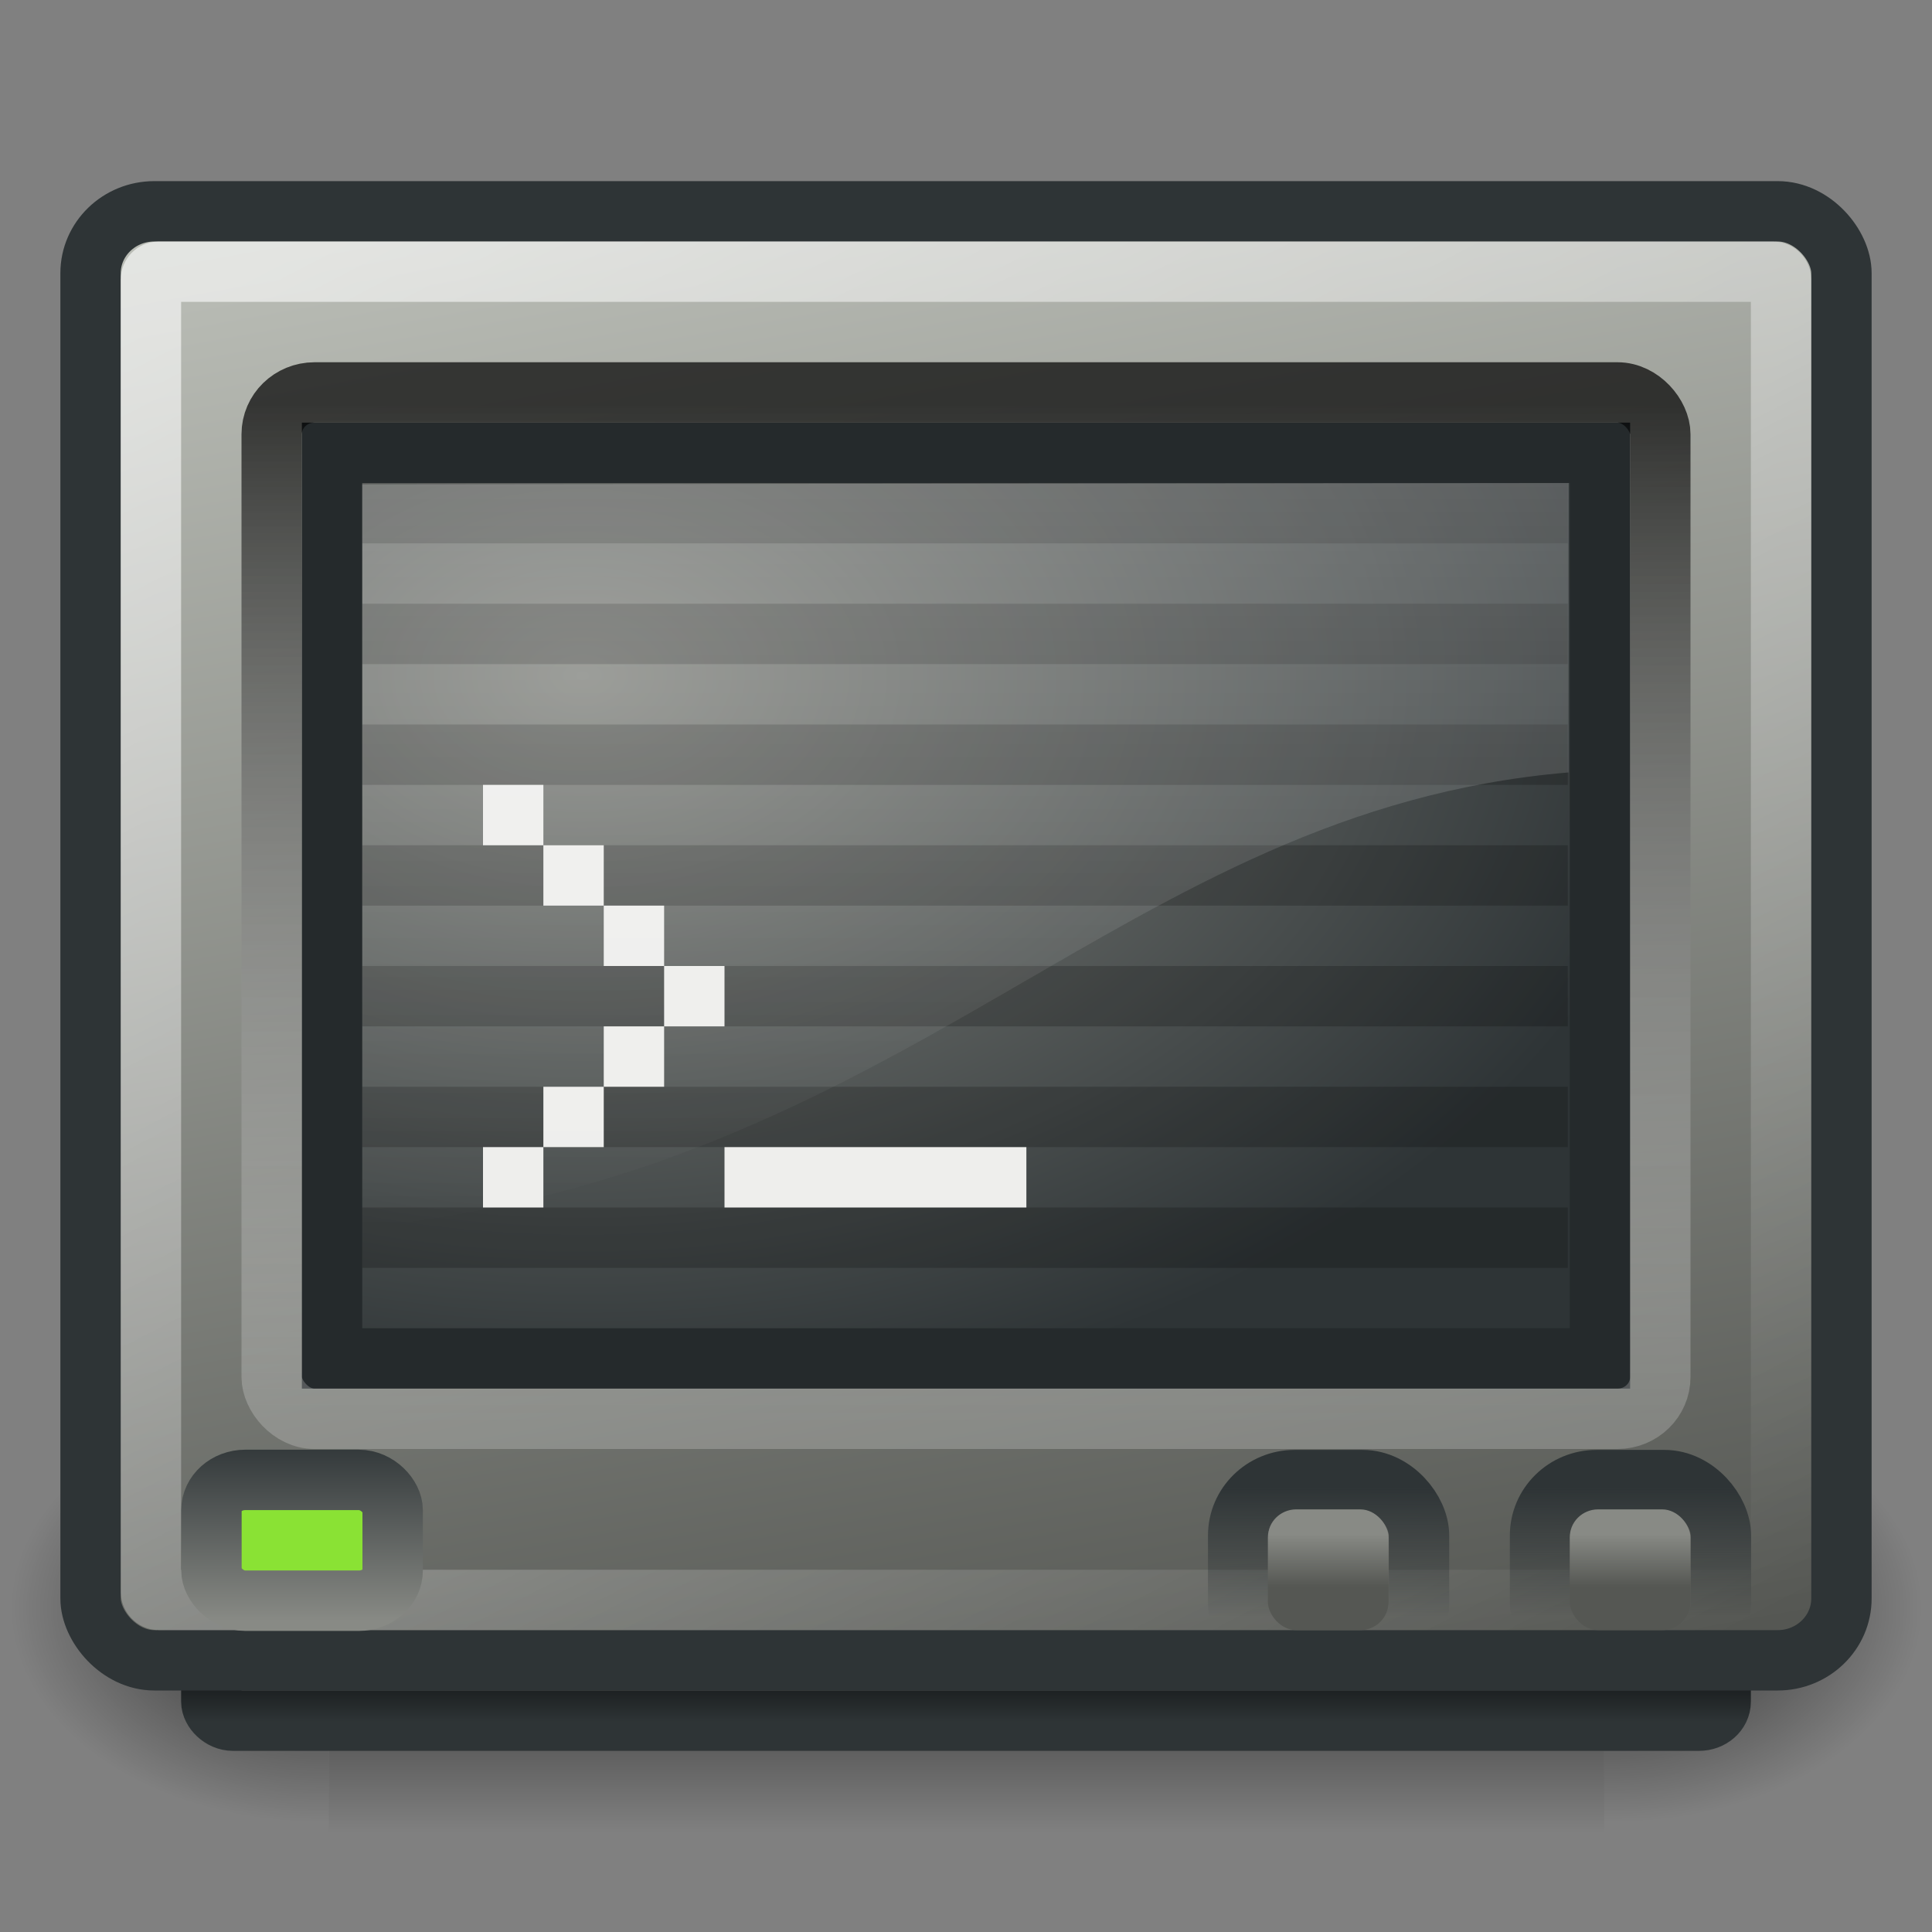 <?xml version="1.0" encoding="UTF-8" standalone="no"?>
<!-- Created with Inkscape (http://www.inkscape.org/) -->
<svg
   xmlns:dc="http://purl.org/dc/elements/1.1/"
   xmlns:cc="http://web.resource.org/cc/"
   xmlns:rdf="http://www.w3.org/1999/02/22-rdf-syntax-ns#"
   xmlns:svg="http://www.w3.org/2000/svg"
   xmlns="http://www.w3.org/2000/svg"
   xmlns:xlink="http://www.w3.org/1999/xlink"
   xmlns:sodipodi="http://sodipodi.sourceforge.net/DTD/sodipodi-0.dtd"
   xmlns:inkscape="http://www.inkscape.org/namespaces/inkscape"
   width="32"
   height="32"
   id="svg4289"
   sodipodi:version="0.32"
   inkscape:version="0.44"
   sodipodi:docbase="/home/lapo/Desktop/updates/32x32"
   sodipodi:docname="utilities-terminal.svg"
   version="1.0">
  <rect width="100%" height="100%" fill="#808080" stroke="none"/>
  <defs
     id="defs4291">
    <linearGradient
       id="linearGradient4228">
      <stop
         style="stop-color:#888a85;stop-opacity:1"
         offset="0"
         id="stop4230" />
      <stop
         style="stop-color:#555753;stop-opacity:1"
         offset="1"
         id="stop4232" />
    </linearGradient>
    <linearGradient
       id="linearGradient3063"
       inkscape:collect="always">
      <stop
         id="stop3065"
         offset="0"
         style="stop-color:#555753;stop-opacity:1" />
      <stop
         id="stop3067"
         offset="1"
         style="stop-color:#2e3436;stop-opacity:1" />
    </linearGradient>
    <linearGradient
       id="linearGradient3010">
      <stop
         style="stop-color:#2e3436;stop-opacity:1"
         offset="0"
         id="stop3012" />
      <stop
         style="stop-color:#2e3436;stop-opacity:0;"
         offset="1"
         id="stop3014" />
    </linearGradient>
    <linearGradient
       id="linearGradient2875"
       inkscape:collect="always">
      <stop
         id="stop2877"
         offset="0"
         style="stop-color:#2e3436;stop-opacity:1" />
      <stop
         id="stop2879"
         offset="1"
         style="stop-color:#888a85;stop-opacity:1" />
    </linearGradient>
    <linearGradient
       id="linearGradient2843">
      <stop
         style="stop-color:black;stop-opacity:1"
         offset="0"
         id="stop2845" />
      <stop
         style="stop-color:#2e3436;stop-opacity:1;"
         offset="1"
         id="stop2847" />
    </linearGradient>
    <linearGradient
       id="linearGradient2835">
      <stop
         style="stop-color:black;stop-opacity:1;"
         offset="0"
         id="stop2837" />
      <stop
         style="stop-color:white;stop-opacity:0.299;"
         offset="1"
         id="stop2839" />
    </linearGradient>
    <linearGradient
       inkscape:collect="always"
       id="linearGradient5258">
      <stop
         style="stop-color:white;stop-opacity:1;"
         offset="0"
         id="stop5260" />
      <stop
         style="stop-color:white;stop-opacity:0;"
         offset="1"
         id="stop5262" />
    </linearGradient>
    <linearGradient
       id="linearGradient5060"
       inkscape:collect="always">
      <stop
         id="stop5062"
         offset="0"
         style="stop-color:black;stop-opacity:1;" />
      <stop
         id="stop5064"
         offset="1"
         style="stop-color:black;stop-opacity:0;" />
    </linearGradient>
    <linearGradient
       id="linearGradient5048">
      <stop
         id="stop5050"
         offset="0"
         style="stop-color:black;stop-opacity:0;" />
      <stop
         style="stop-color:black;stop-opacity:1;"
         offset="0.5"
         id="stop5056" />
      <stop
         id="stop5052"
         offset="1"
         style="stop-color:black;stop-opacity:0;" />
    </linearGradient>
    <linearGradient
       inkscape:collect="always"
       id="linearGradient6240">
      <stop
         style="stop-color:#ffffff;stop-opacity:1;"
         offset="0"
         id="stop6242" />
      <stop
         style="stop-color:#ffffff;stop-opacity:0;"
         offset="1"
         id="stop6244" />
    </linearGradient>
    <linearGradient
       inkscape:collect="always"
       id="linearGradient6123">
      <stop
         style="stop-color:#babdb6;stop-opacity:1"
         offset="0"
         id="stop6125" />
      <stop
         style="stop-color:#555753;stop-opacity:1"
         offset="1"
         id="stop6127" />
    </linearGradient>
    <linearGradient
       inkscape:collect="always"
       id="linearGradient5199">
      <stop
         style="stop-color:#888a85;stop-opacity:1"
         offset="0"
         id="stop5201" />
      <stop
         style="stop-color:#2e3436;stop-opacity:1"
         offset="1"
         id="stop5203" />
    </linearGradient>
    <linearGradient
       inkscape:collect="always"
       xlink:href="#linearGradient2875"
       id="linearGradient3246"
       gradientUnits="userSpaceOnUse"
       gradientTransform="matrix(0.972,0,0,1.5,-25.294,-16.5)"
       x1="36.315"
       y1="33.792"
       x2="36.315"
       y2="36.833" />
    <linearGradient
       inkscape:collect="always"
       xlink:href="#linearGradient2835"
       id="linearGradient3270"
       gradientUnits="userSpaceOnUse"
       gradientTransform="matrix(0.697,0,0,0.68,-0.727,0.72)"
       x1="7.562"
       y1="8.812"
       x2="7.562"
       y2="33.576" />
    <linearGradient
       inkscape:collect="always"
       xlink:href="#linearGradient6240"
       id="linearGradient3283"
       gradientUnits="userSpaceOnUse"
       gradientTransform="matrix(0.555,0,0,0.684,2.654,2.53)"
       x1="20.157"
       y1="5.1"
       x2="20.157"
       y2="26.039" />
    <linearGradient
       inkscape:collect="always"
       xlink:href="#linearGradient5258"
       id="linearGradient3286"
       gradientUnits="userSpaceOnUse"
       gradientTransform="matrix(0.692,0,0,0.667,-0.605,0.833)"
       x1="2.985"
       y1="7.637"
       x2="24.985"
       y2="48.59" />
    <radialGradient
       inkscape:collect="always"
       xlink:href="#linearGradient5199"
       id="radialGradient3299"
       gradientUnits="userSpaceOnUse"
       gradientTransform="matrix(1.155,8.130538e-7,0,0.772,-22.668,-3.605)"
       cx="27.982"
       cy="19.163"
       fx="27.982"
       fy="19.163"
       r="16" />
    <linearGradient
       inkscape:collect="always"
       xlink:href="#linearGradient6123"
       id="linearGradient3302"
       gradientUnits="userSpaceOnUse"
       gradientTransform="matrix(0.707,0,0,0.686,-0.268,0.414)"
       x1="13.259"
       y1="3.985"
       x2="20.433"
       y2="42.573" />
    <radialGradient
       inkscape:collect="always"
       xlink:href="#linearGradient3063"
       id="radialGradient3305"
       gradientUnits="userSpaceOnUse"
       gradientTransform="matrix(1.042,0,0,8.129947e-2,-7.855,24.057)"
       cx="18.77"
       cy="46.491"
       fx="18.77"
       fy="46.491"
       r="18.959" />
    <linearGradient
       inkscape:collect="always"
       xlink:href="#linearGradient2843"
       id="linearGradient3307"
       gradientUnits="userSpaceOnUse"
       x1="5.5"
       y1="39.25"
       x2="5.5"
       y2="41.563"
       gradientTransform="matrix(0.677,0,0,0.624,-0.225,2.59)" />
    <linearGradient
       inkscape:collect="always"
       xlink:href="#linearGradient5048"
       id="linearGradient3314"
       gradientUnits="userSpaceOnUse"
       gradientTransform="matrix(6.28545e-2,0,0,3.294117e-2,1.283,23.922)"
       x1="302.857"
       y1="366.648"
       x2="302.857"
       y2="609.505" />
    <radialGradient
       inkscape:collect="always"
       xlink:href="#linearGradient5060"
       id="radialGradient3316"
       gradientUnits="userSpaceOnUse"
       gradientTransform="matrix(6.28545e-2,0,0,3.294117e-2,1.295,23.922)"
       cx="605.714"
       cy="486.648"
       fx="605.714"
       fy="486.648"
       r="117.143" />
    <radialGradient
       inkscape:collect="always"
       xlink:href="#linearGradient5060"
       id="radialGradient3318"
       gradientUnits="userSpaceOnUse"
       gradientTransform="matrix(-6.28545e-2,0,0,3.294117e-2,46.705,23.922)"
       cx="605.714"
       cy="486.648"
       fx="605.714"
       fy="486.648"
       r="117.143" />
    <linearGradient
       inkscape:collect="always"
       xlink:href="#linearGradient3010"
       id="linearGradient4210"
       gradientUnits="userSpaceOnUse"
       gradientTransform="matrix(0.879,0,0,1.524,-22.384,-17.071)"
       x1="36.315"
       y1="34.612"
       x2="36.315"
       y2="36.529" />
    <linearGradient
       inkscape:collect="always"
       xlink:href="#linearGradient4228"
       id="linearGradient4234"
       x1="21.656"
       y1="24.406"
       x2="21.656"
       y2="25.283"
       gradientUnits="userSpaceOnUse"
       gradientTransform="translate(0,1)" />
    <linearGradient
       inkscape:collect="always"
       xlink:href="#linearGradient3010"
       id="linearGradient4242"
       gradientUnits="userSpaceOnUse"
       gradientTransform="matrix(0.879,0,0,1.524,-22.384,-17.071)"
       x1="36.315"
       y1="34.612"
       x2="36.315"
       y2="36.529" />
    <linearGradient
       inkscape:collect="always"
       xlink:href="#linearGradient4228"
       id="linearGradient4244"
       gradientUnits="userSpaceOnUse"
       x1="21.656"
       y1="24.406"
       x2="21.656"
       y2="25.283"
       gradientTransform="translate(5,1)" />
  </defs>
  <sodipodi:namedview
     id="base"
     pagecolor="#ffffff"
     bordercolor="#666666"
     borderopacity="1.0"
     inkscape:pageopacity="0.0"
     inkscape:pageshadow="2"
     inkscape:zoom="1"
     inkscape:cx="15.14926"
     inkscape:cy="19.069601"
     inkscape:current-layer="layer1"
     showgrid="false"
     inkscape:grid-bbox="true"
     inkscape:document-units="px"
     inkscape:window-width="1270"
     inkscape:window-height="945"
     inkscape:window-x="0"
     inkscape:window-y="25"
     inkscape:showpageshadow="false"
     showborder="false"
     width="32px"
     height="32px" />
  <g
     id="layer1"
     inkscape:label="Layer 1"
     inkscape:groupmode="layer">
    <g
       id="g3029"
       style="opacity:0.7"
       transform="matrix(0.696,0,0,0.917,-0.696,-10)">
      <rect
         style="opacity:1;color:black;fill:url(#linearGradient3314);fill-opacity:1;fill-rule:nonzero;stroke:none;stroke-width:1;stroke-linecap:round;stroke-linejoin:miter;marker:none;marker-start:none;marker-mid:none;marker-end:none;stroke-miterlimit:4;stroke-dasharray:none;stroke-dashoffset:0;stroke-opacity:1;visibility:visible;display:inline;overflow:visible"
         id="rect6709"
         width="30.35"
         height="8"
         x="8.825"
         y="36" />
      <path
         style="opacity:1;color:black;fill:url(#radialGradient3316);fill-opacity:1;fill-rule:nonzero;stroke:none;stroke-width:1;stroke-linecap:round;stroke-linejoin:miter;marker:none;marker-start:none;marker-mid:none;marker-end:none;stroke-miterlimit:4;stroke-dasharray:none;stroke-dashoffset:0;stroke-opacity:1;visibility:visible;display:inline;overflow:visible"
         d="M 39.175,36 C 39.175,36 39.175,44 39.175,44 C 42.412,44.015 47,42.208 47,40 C 47,37.792 43.388,36 39.175,36 z "
         id="path6711"
         sodipodi:nodetypes="cccc" />
      <path
         sodipodi:nodetypes="cccc"
         id="path6713"
         d="M 8.825,36 C 8.825,36 8.825,44 8.825,44 C 5.588,44.015 1,42.208 1,40 C 1,37.792 4.612,36 8.825,36 z "
         style="opacity:1;color:black;fill:url(#radialGradient3318);fill-opacity:1;fill-rule:nonzero;stroke:none;stroke-width:1;stroke-linecap:round;stroke-linejoin:miter;marker:none;marker-start:none;marker-mid:none;marker-end:none;stroke-miterlimit:4;stroke-dasharray:none;stroke-dashoffset:0;stroke-opacity:1;visibility:visible;display:inline;overflow:visible" />
    </g>
    <rect
       style="fill:url(#radialGradient3305);fill-opacity:1;fill-rule:nonzero;stroke:url(#linearGradient3307);stroke-width:1;stroke-linecap:butt;stroke-linejoin:miter;stroke-miterlimit:4;stroke-dasharray:none;stroke-dashoffset:0;stroke-opacity:1"
       id="rect6892"
       width="25"
       height="2.458"
       x="3.5"
       y="26.042"
       rx="0.36"
       ry="0.315" />
    <rect
       style="fill:url(#linearGradient3302);fill-opacity:1;fill-rule:nonzero;stroke:#2e3436;stroke-width:1;stroke-linecap:butt;stroke-linejoin:round;stroke-miterlimit:4;stroke-dasharray:none;stroke-dashoffset:0;stroke-opacity:1"
       id="rect4307"
       width="29"
       height="24"
       x="1.5"
       y="3.5"
       rx="1.056"
       ry="1.024" />
    <rect
       style="fill:url(#radialGradient3299);fill-opacity:1;fill-rule:nonzero;stroke:#252a2c;stroke-width:1;stroke-linecap:butt;stroke-linejoin:miter;stroke-miterlimit:4;stroke-dasharray:none;stroke-dashoffset:0;stroke-opacity:1"
       id="rect5197"
       width="21"
       height="15"
       x="5.5"
       y="7.5"
       rx="0"
       ry="0" />
    <g
       id="g4258">
      <path
         sodipodi:nodetypes="cc"
         id="path5207"
         d="M 6.5,8.5 L 25.468,8.5"
         style="opacity:0.2;fill:none;fill-opacity:0.75;fill-rule:evenodd;stroke:black;stroke-width:1px;stroke-linecap:square;stroke-linejoin:miter;stroke-opacity:1" />
      <path
         sodipodi:nodetypes="cc"
         id="path4246"
         d="M 6.5,10.5 L 25.468,10.5"
         style="opacity:0.2;fill:none;fill-opacity:0.75;fill-rule:evenodd;stroke:black;stroke-width:1px;stroke-linecap:square;stroke-linejoin:miter;stroke-opacity:1" />
      <path
         sodipodi:nodetypes="cc"
         id="path4248"
         d="M 6.5,12.5 L 25.468,12.5"
         style="opacity:0.2;fill:none;fill-opacity:0.75;fill-rule:evenodd;stroke:black;stroke-width:1px;stroke-linecap:square;stroke-linejoin:miter;stroke-opacity:1" />
      <path
         sodipodi:nodetypes="cc"
         id="path4250"
         d="M 6.5,14.5 L 25.468,14.5"
         style="opacity:0.2;fill:none;fill-opacity:0.75;fill-rule:evenodd;stroke:black;stroke-width:1px;stroke-linecap:square;stroke-linejoin:miter;stroke-opacity:1" />
      <path
         sodipodi:nodetypes="cc"
         id="path4252"
         d="M 6.5,16.5 L 25.468,16.5"
         style="opacity:0.2;fill:none;fill-opacity:0.75;fill-rule:evenodd;stroke:black;stroke-width:1px;stroke-linecap:square;stroke-linejoin:miter;stroke-opacity:1" />
      <path
         sodipodi:nodetypes="cc"
         id="path4254"
         d="M 6.5,18.5 L 25.468,18.5"
         style="opacity:0.2;fill:none;fill-opacity:0.75;fill-rule:evenodd;stroke:black;stroke-width:1px;stroke-linecap:square;stroke-linejoin:miter;stroke-opacity:1" />
      <path
         sodipodi:nodetypes="cc"
         id="path4256"
         d="M 6.5,20.5 L 25.468,20.5"
         style="opacity:0.2;fill:none;fill-opacity:0.75;fill-rule:evenodd;stroke:black;stroke-width:1px;stroke-linecap:square;stroke-linejoin:miter;stroke-opacity:1" />
    </g>
    <rect
       style="opacity:0.6;fill:none;fill-opacity:1;fill-rule:nonzero;stroke:url(#linearGradient3286);stroke-width:1;stroke-linecap:butt;stroke-linejoin:miter;stroke-miterlimit:4;stroke-dasharray:none;stroke-dashoffset:0;stroke-opacity:1"
       id="rect6131"
       width="27"
       height="22"
       x="2.5"
       y="4.5"
       rx="0.128"
       ry="0.128" />
    <rect
       style="opacity:0.7;fill:none;fill-opacity:1;fill-rule:nonzero;stroke:url(#linearGradient3270);stroke-width:1;stroke-linecap:butt;stroke-linejoin:round;stroke-miterlimit:4;stroke-dasharray:none;stroke-dashoffset:0;stroke-opacity:1"
       id="rect2833"
       width="23"
       height="17"
       x="4.5"
       y="6.5"
       rx="0.709"
       ry="0.692" />
    <g
       id="g2962"
       transform="matrix(0.667,0,0,0.667,-1.667,1)"
       style="fill:#8ae234">
      <rect
         ry="0.75"
         rx="0.841"
         y="35.25"
         x="7.75"
         height="3"
         width="4.5"
         id="rect2855"
         style="opacity:1;fill:#8ae234;fill-opacity:1;fill-rule:nonzero;stroke:url(#linearGradient3246);stroke-width:1.5;stroke-linecap:round;stroke-linejoin:miter;stroke-miterlimit:4;stroke-dasharray:none;stroke-dashoffset:0;stroke-opacity:1" />
    </g>
    <g
       id="g3047"
       transform="matrix(0.736,0,0,0.736,14.988,-1.613)"
       style="fill:#555753">
      <rect
         ry="1.248"
         rx="1.27"
         y="35.5"
         x="7.5"
         height="4"
         width="4.07"
         id="rect3049"
         style="opacity:1;fill:none;fill-opacity:1;fill-rule:nonzero;stroke:url(#linearGradient4210);stroke-width:1.359;stroke-linecap:round;stroke-linejoin:miter;stroke-miterlimit:4;stroke-dasharray:none;stroke-dashoffset:0;stroke-opacity:1" />
    </g>
    <rect
       style="opacity:1;color:black;fill:url(#linearGradient4234);fill-opacity:1;fill-rule:nonzero;stroke:none;stroke-width:1;stroke-linecap:round;stroke-linejoin:miter;marker:none;marker-start:none;marker-mid:none;marker-end:none;stroke-miterlimit:4;stroke-dasharray:none;stroke-dashoffset:1.5;stroke-opacity:1;visibility:visible;display:inline;overflow:visible"
       id="rect4218"
       width="2"
       height="2"
       x="21"
       y="25"
       rx="0.469"
       ry="0.469" />
    <g
       id="g4236"
       transform="matrix(0.736,0,0,0.736,19.988,-1.613)"
       style="fill:#555753">
      <rect
         ry="1.248"
         rx="1.27"
         y="35.5"
         x="7.5"
         height="4"
         width="4.07"
         id="rect4238"
         style="opacity:1;fill:none;fill-opacity:1;fill-rule:nonzero;stroke:url(#linearGradient4242);stroke-width:1.359;stroke-linecap:round;stroke-linejoin:miter;stroke-miterlimit:4;stroke-dasharray:none;stroke-dashoffset:0;stroke-opacity:1" />
    </g>
    <rect
       style="opacity:1;color:black;fill:url(#linearGradient4244);fill-opacity:1;fill-rule:nonzero;stroke:none;stroke-width:1;stroke-linecap:round;stroke-linejoin:miter;marker:none;marker-start:none;marker-mid:none;marker-end:none;stroke-miterlimit:4;stroke-dasharray:none;stroke-dashoffset:1.5;stroke-opacity:1;visibility:visible;display:inline;overflow:visible"
       id="rect4240"
       width="2"
       height="2"
       x="26"
       y="25"
       rx="0.469"
       ry="0.469" />
    <g
       id="g3162"
       transform="translate(-5,-1)">
      <rect
         ry="0"
         rx="0"
         y="15"
         x="14"
         height="1"
         width="1"
         id="rect3164"
         style="opacity:1;fill:#eeeeec;fill-opacity:1;fill-rule:nonzero;stroke:none;stroke-width:1;stroke-linecap:round;stroke-linejoin:round;stroke-miterlimit:4;stroke-dasharray:none;stroke-dashoffset:0;stroke-opacity:1" />
      <rect
         ry="0"
         rx="0"
         y="16"
         x="15"
         height="1"
         width="1"
         id="rect3166"
         style="opacity:1;fill:#eeeeec;fill-opacity:1;fill-rule:nonzero;stroke:none;stroke-width:1;stroke-linecap:round;stroke-linejoin:round;stroke-miterlimit:4;stroke-dasharray:none;stroke-dashoffset:0;stroke-opacity:1" />
      <rect
         ry="0"
         rx="0"
         y="17"
         x="16"
         height="1"
         width="1"
         id="rect3168"
         style="opacity:1;fill:#eeeeec;fill-opacity:1;fill-rule:nonzero;stroke:none;stroke-width:1;stroke-linecap:round;stroke-linejoin:round;stroke-miterlimit:4;stroke-dasharray:none;stroke-dashoffset:0;stroke-opacity:1" />
      <rect
         ry="0"
         rx="0"
         y="18"
         x="15"
         height="1"
         width="1"
         id="rect3170"
         style="opacity:1;fill:#eeeeec;fill-opacity:1;fill-rule:nonzero;stroke:none;stroke-width:1;stroke-linecap:round;stroke-linejoin:round;stroke-miterlimit:4;stroke-dasharray:none;stroke-dashoffset:0;stroke-opacity:1" />
      <rect
         ry="0"
         rx="0"
         y="19"
         x="14"
         height="1"
         width="1"
         id="rect3172"
         style="opacity:1;fill:#eeeeec;fill-opacity:1;fill-rule:nonzero;stroke:none;stroke-width:1;stroke-linecap:round;stroke-linejoin:round;stroke-miterlimit:4;stroke-dasharray:none;stroke-dashoffset:0;stroke-opacity:1" />
      <rect
         ry="0"
         rx="0"
         y="14"
         x="13"
         height="1"
         width="1"
         id="rect3174"
         style="opacity:1;fill:#eeeeec;fill-opacity:1;fill-rule:nonzero;stroke:none;stroke-width:1;stroke-linecap:round;stroke-linejoin:round;stroke-miterlimit:4;stroke-dasharray:none;stroke-dashoffset:0;stroke-opacity:1" />
      <rect
         ry="0"
         rx="0"
         y="20"
         x="13"
         height="1"
         width="1"
         id="rect3176"
         style="opacity:1;fill:#eeeeec;fill-opacity:1;fill-rule:nonzero;stroke:none;stroke-width:1;stroke-linecap:round;stroke-linejoin:round;stroke-miterlimit:4;stroke-dasharray:none;stroke-dashoffset:0;stroke-opacity:1" />
      <rect
         ry="0"
         rx="0"
         y="20"
         x="17"
         height="1"
         width="5"
         id="rect3178"
         style="opacity:1;fill:#eeeeec;fill-opacity:1;fill-rule:nonzero;stroke:none;stroke-width:1;stroke-linecap:round;stroke-linejoin:round;stroke-miterlimit:4;stroke-dasharray:none;stroke-dashoffset:0;stroke-opacity:1" />
    </g>
    <path
       style="opacity:0.263;fill:url(#linearGradient3283);fill-opacity:1;fill-rule:evenodd;stroke:none;stroke-width:1px;stroke-linecap:butt;stroke-linejoin:miter;stroke-opacity:1;display:inline"
       d="M 6,8.021 L 6,20.333 C 15.135,19.407 18.553,13.42 25.98,12.794 L 25.98,8 L 6,8.021 z "
       id="path4073"
       sodipodi:nodetypes="ccccc" />
  </g>
</svg>
